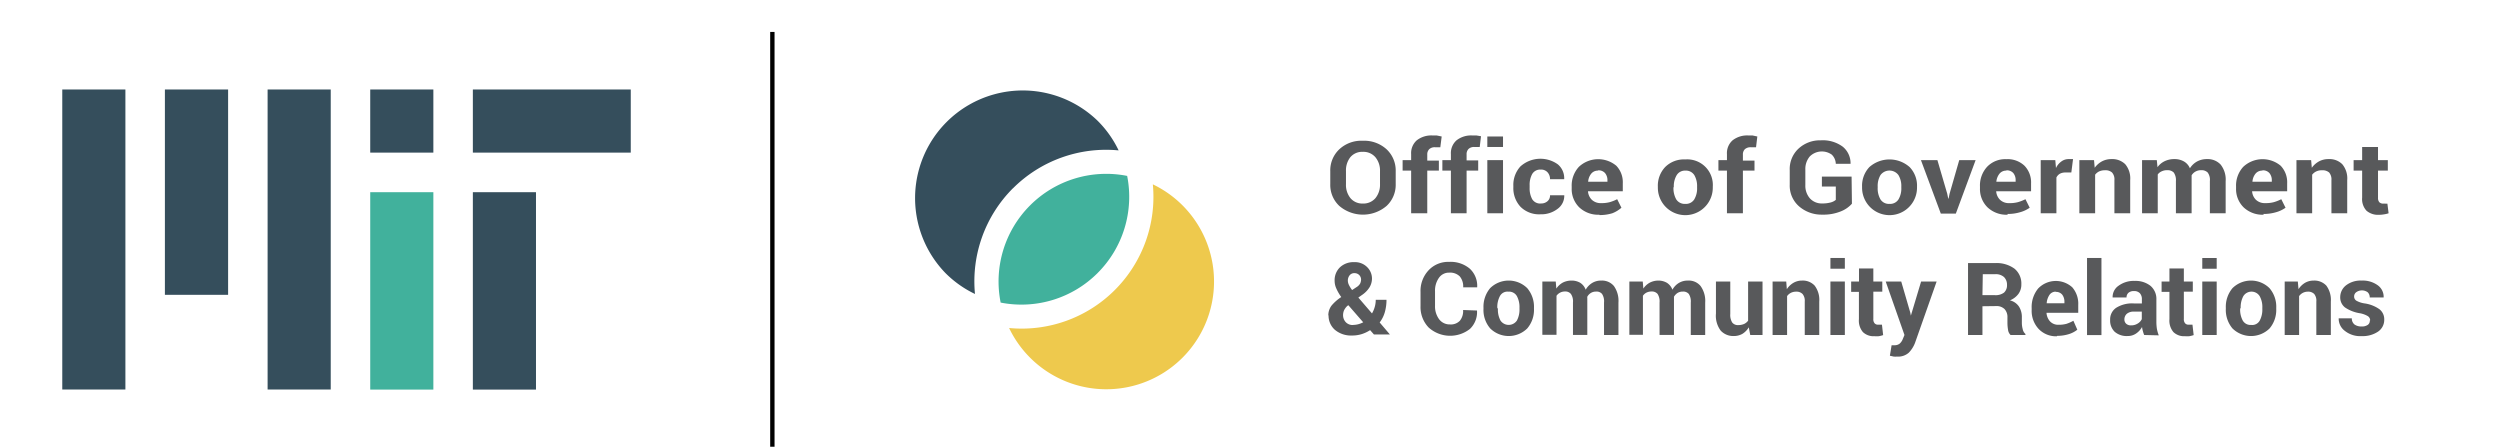 <svg id="Layer_1" data-name="Layer 1" xmlns="http://www.w3.org/2000/svg" xmlns:xlink="http://www.w3.org/1999/xlink" viewBox="0 0 293.06 52.37"><defs><style>.cls-1,.cls-5{fill:none;}.cls-2{fill:#354e5c;}.cls-3{fill:#41b19c;}.cls-4{clip-path:url(#clip-path);}.cls-5{stroke:#000;stroke-miterlimit:10;stroke-width:0.51px;}.cls-6{fill:#eec94d;}.cls-7{fill:#58595b;}</style><clipPath id="clip-path"><rect class="cls-1" x="7.3" y="3.74" width="272.72" height="48.63"/></clipPath></defs><rect class="cls-2" x="55.43" y="10.49" width="18.51" height="7.4"/><rect class="cls-2" x="19.33" y="10.49" width="7.41" height="24.07"/><rect class="cls-2" x="31.37" y="10.49" width="7.4" height="35.17"/><rect class="cls-2" x="7.3" y="10.49" width="7.4" height="35.17"/><rect class="cls-2" x="55.43" y="22.53" width="7.4" height="23.14"/><rect class="cls-2" x="43.4" y="10.49" width="7.4" height="7.4"/><rect class="cls-3" x="43.4" y="22.53" width="7.4" height="23.14"/><g class="cls-4"><line class="cls-5" x1="90.54" y1="3.73" x2="90.54" y2="52.37"/></g><g class="cls-4"><path class="cls-3" d="M128.67,32a12.62,12.62,0,0,0,3.46-11.38A12.62,12.62,0,0,0,117.3,35.47,12.61,12.61,0,0,0,128.67,32"/><path class="cls-2" d="M118.74,22.08a15.44,15.44,0,0,1,12.39-4.45,12.49,12.49,0,0,0-2.46-3.47A12.62,12.62,0,0,0,110.82,32a12.49,12.49,0,0,0,3.47,2.46,15.44,15.44,0,0,1,4.45-12.39"/><path class="cls-6" d="M130.68,34a15.43,15.43,0,0,1-12.39,4.45,12.63,12.63,0,1,0,16.85-16.84A15.44,15.44,0,0,1,130.68,34"/><path class="cls-7" d="M161.77,20.05a2.44,2.44,0,0,0-.54-1.62,1.84,1.84,0,0,0-1.48-.63,1.8,1.8,0,0,0-1.46.63,2.49,2.49,0,0,0-.51,1.62v1.54a2.47,2.47,0,0,0,.52,1.63,1.81,1.81,0,0,0,1.46.64,1.85,1.85,0,0,0,1.48-.64,2.48,2.48,0,0,0,.53-1.63Zm1.84,1.53a3.38,3.38,0,0,1-1.07,2.56,4.27,4.27,0,0,1-5.54,0,3.37,3.37,0,0,1-1.06-2.56V20.06A3.39,3.39,0,0,1,157,17.5a3.78,3.78,0,0,1,2.75-1,3.9,3.9,0,0,1,2.79,1,3.4,3.4,0,0,1,1.07,2.56Z"/><path class="cls-7" d="M165.42,25V20h-1V18.77h1v-.7a2,2,0,0,1,.66-1.62,2.76,2.76,0,0,1,1.86-.57l.48,0L169,16l-.16,1.26-.29,0-.33,0a.93.93,0,0,0-.68.23.86.86,0,0,0-.23.64v.7h1.36V20h-1.36V25Z"/><path class="cls-7" d="M170.08,25V20h-1V18.77h1v-.7a2,2,0,0,1,.66-1.62,2.76,2.76,0,0,1,1.86-.57l.48,0,.53.09-.15,1.26-.3,0-.33,0a.93.93,0,0,0-.68.23.86.86,0,0,0-.23.64v.7h1.36V20h-1.36V25Z"/><path class="cls-7" d="M176.19,25h-1.84V18.77h1.84Zm0-7.77h-1.84V16h1.84Z"/><path class="cls-7" d="M180.62,23.85a1.1,1.1,0,0,0,.78-.26.87.87,0,0,0,.3-.7h1.67l0,0a1.88,1.88,0,0,1-.78,1.59,3.12,3.12,0,0,1-2,.64,3.08,3.08,0,0,1-2.36-.89,3.21,3.21,0,0,1-.83-2.27v-.18a3.21,3.21,0,0,1,.83-2.27,3.5,3.5,0,0,1,4.39-.24,2.11,2.11,0,0,1,.74,1.74v0H181.7a1.16,1.16,0,0,0-.29-.81,1,1,0,0,0-.8-.32,1.08,1.08,0,0,0-1,.52,2.63,2.63,0,0,0-.3,1.34V22a2.65,2.65,0,0,0,.3,1.35,1.1,1.1,0,0,0,1,.51"/><path class="cls-7" d="M187.34,20a1,1,0,0,0-.81.36,1.67,1.67,0,0,0-.36.94l0,0h2.26v-.15a1.29,1.29,0,0,0-.28-.86,1,1,0,0,0-.83-.32m.17,5.2a3.23,3.23,0,0,1-2.37-.87,3,3,0,0,1-.88-2.21v-.23a3.24,3.24,0,0,1,.84-2.3,3.31,3.31,0,0,1,4.39-.13,2.79,2.79,0,0,1,.76,2.07v.92h-4.08v0a1.55,1.55,0,0,0,.45,1,1.5,1.5,0,0,0,1.09.39,3.69,3.69,0,0,0,1-.11,4.58,4.58,0,0,0,.88-.35l.5,1A3.57,3.57,0,0,1,189,25a5,5,0,0,1-1.5.21"/><path class="cls-7" d="M196.17,22a2.66,2.66,0,0,0,.33,1.38,1.18,1.18,0,0,0,1.06.52,1.15,1.15,0,0,0,1.05-.53,2.5,2.5,0,0,0,.33-1.37v-.12a2.54,2.54,0,0,0-.33-1.36,1.17,1.17,0,0,0-1.06-.52,1.13,1.13,0,0,0-1,.53,2.5,2.5,0,0,0-.34,1.35Zm-1.83-.11a3.19,3.19,0,0,1,.85-2.3,3.1,3.1,0,0,1,2.36-.9,3,3,0,0,1,3.23,3.2V22a3.22,3.22,0,1,1-6.44,0Z"/><path class="cls-7" d="M202.44,25V20h-1V18.77h1v-.7a2,2,0,0,1,.66-1.62,2.76,2.76,0,0,1,1.86-.57l.48,0L206,16l-.15,1.26-.3,0-.33,0a1,1,0,0,0-.68.23.86.86,0,0,0-.23.64v.7h1.36V20h-1.36V25Z"/><path class="cls-7" d="M217.09,23.88a3.43,3.43,0,0,1-1.28.89,5.38,5.38,0,0,1-2.2.39,4,4,0,0,1-2.75-1,3.21,3.21,0,0,1-1.06-2.5V19.94a3.26,3.26,0,0,1,1-2.49,3.69,3.69,0,0,1,2.64-1,3.93,3.93,0,0,1,2.58.75,2.51,2.51,0,0,1,.91,2v0H215.2a1.57,1.57,0,0,0-.47-1.07,2,2,0,0,0-2.58.21,2.27,2.27,0,0,0-.52,1.55V21.7a2.24,2.24,0,0,0,.54,1.56,1.87,1.87,0,0,0,1.44.59,3.66,3.66,0,0,0,1-.12,1.54,1.54,0,0,0,.59-.3V21.87h-1.63V20.7h3.48Z"/><path class="cls-7" d="M220.11,22a2.56,2.56,0,0,0,.33,1.38,1.17,1.17,0,0,0,1.06.52,1.15,1.15,0,0,0,1.05-.53,2.5,2.5,0,0,0,.33-1.37v-.12a2.45,2.45,0,0,0-.34-1.36,1.31,1.31,0,0,0-2.1,0,2.5,2.5,0,0,0-.33,1.35Zm-1.83-.11a3.19,3.19,0,0,1,.85-2.3,3.56,3.56,0,0,1,4.73,0,3.14,3.14,0,0,1,.86,2.3V22a3.22,3.22,0,1,1-6.44,0Z"/><polygon class="cls-7" points="228.26 22.7 228.38 23.28 228.42 23.28 228.54 22.7 229.67 18.77 231.59 18.77 229.27 25.04 227.51 25.04 225.18 18.77 227.11 18.77 228.26 22.7"/><path class="cls-7" d="M235.2,20a1,1,0,0,0-.81.36,1.75,1.75,0,0,0-.37.94l0,0h2.26v-.15a1.28,1.28,0,0,0-.27-.86,1,1,0,0,0-.83-.32m.16,5.2a3.23,3.23,0,0,1-2.36-.87,3,3,0,0,1-.88-2.21v-.23a3.24,3.24,0,0,1,.83-2.3,2.93,2.93,0,0,1,2.25-.9,2.87,2.87,0,0,1,2.14.77,2.8,2.8,0,0,1,.77,2.07v.92H234v0a1.55,1.55,0,0,0,.45,1,1.48,1.48,0,0,0,1.09.39,3.62,3.62,0,0,0,1-.11,4.65,4.65,0,0,0,.89-.35l.5,1a3.63,3.63,0,0,1-1.1.52,5,5,0,0,1-1.5.21"/><path class="cls-7" d="M242.81,20.22h-.67a1.37,1.37,0,0,0-.68.15,1.06,1.06,0,0,0-.4.44V25h-1.84V18.77h1.71l.08.93a1.94,1.94,0,0,1,.63-.77,1.4,1.4,0,0,1,.88-.28l.25,0,.24,0Z"/><path class="cls-7" d="M245.47,18.77l.08.9a2.5,2.5,0,0,1,.84-.75,2.35,2.35,0,0,1,1.12-.27,2.16,2.16,0,0,1,1.62.6,2.59,2.59,0,0,1,.58,1.87V25h-1.85V21.12a1.2,1.2,0,0,0-.28-.9,1.14,1.14,0,0,0-.84-.26,1.59,1.59,0,0,0-.66.13,1.29,1.29,0,0,0-.48.39V25h-1.85V18.77Z"/><path class="cls-7" d="M252.83,18.77l.08.83a2.17,2.17,0,0,1,.83-.7,2.58,2.58,0,0,1,1.14-.25,2.19,2.19,0,0,1,1.12.27,1.66,1.66,0,0,1,.71.81,2.29,2.29,0,0,1,.82-.79,2.38,2.38,0,0,1,1.19-.29,2.07,2.07,0,0,1,1.59.64,2.82,2.82,0,0,1,.59,1.95V25h-1.85V21.23a1.46,1.46,0,0,0-.25-1,1,1,0,0,0-.75-.28,1.34,1.34,0,0,0-.68.16,1.21,1.21,0,0,0-.46.44c0,.07,0,.14,0,.19s0,.1,0,.16V25h-1.84V21.23a1.57,1.57,0,0,0-.25-1,1,1,0,0,0-.76-.28,1.45,1.45,0,0,0-.65.13,1.14,1.14,0,0,0-.47.37V25h-1.84V18.77Z"/><path class="cls-7" d="M265.21,20a1,1,0,0,0-.81.36,1.67,1.67,0,0,0-.36.94v0h2.27v-.15a1.29,1.29,0,0,0-.28-.86,1,1,0,0,0-.83-.32m.16,5.2a3.23,3.23,0,0,1-2.36-.87,3,3,0,0,1-.88-2.21v-.23a3.24,3.24,0,0,1,.84-2.3,3.31,3.31,0,0,1,4.39-.13,2.79,2.79,0,0,1,.76,2.07v.92H264v0a1.55,1.55,0,0,0,.45,1,1.5,1.5,0,0,0,1.09.39,3.69,3.69,0,0,0,1-.11,4.58,4.58,0,0,0,.88-.35l.5,1a3.57,3.57,0,0,1-1.09.52,5.06,5.06,0,0,1-1.51.21"/><path class="cls-7" d="M270.92,18.77l.08.9a2.5,2.5,0,0,1,.84-.75,2.29,2.29,0,0,1,1.12-.27,2.12,2.12,0,0,1,1.61.6,2.59,2.59,0,0,1,.58,1.87V25H273.3V21.12a1.24,1.24,0,0,0-.27-.9,1.18,1.18,0,0,0-.84-.26,1.53,1.53,0,0,0-.66.13,1.33,1.33,0,0,0-.49.39V25H269.2V18.77Z"/><path class="cls-7" d="M278.76,17.23v1.54h1.15V20h-1.15v3.19a.75.75,0,0,0,.16.52.65.65,0,0,0,.45.16l.25,0a1.29,1.29,0,0,0,.24,0L280,25a2.91,2.91,0,0,1-.55.13,3.27,3.27,0,0,1-.57.05,2.07,2.07,0,0,1-1.47-.48,2,2,0,0,1-.51-1.53V20h-1V18.77h1V17.23Z"/><path class="cls-7" d="M158,32.9a1.2,1.2,0,0,0,.13.51,3.46,3.46,0,0,0,.37.59l.5-.33a1.21,1.21,0,0,0,.44-.43,1.13,1.13,0,0,0,.11-.48.75.75,0,0,0-.76-.74.69.69,0,0,0-.58.25,1,1,0,0,0-.21.63m.6,5.19a2.55,2.55,0,0,0,.61-.08,2.67,2.67,0,0,0,.59-.23l-1.74-2-.11.07a1.78,1.78,0,0,0-.4.54,1.44,1.44,0,0,0-.11.53,1.2,1.2,0,0,0,.32.85,1.11,1.11,0,0,0,.84.33M155.71,37a1.92,1.92,0,0,1,.38-1.18,5.15,5.15,0,0,1,1.14-1,5.3,5.3,0,0,1-.58-1,2.17,2.17,0,0,1-.2-.89,2.1,2.1,0,0,1,.63-1.6,2.31,2.31,0,0,1,1.67-.6,2,2,0,0,1,1.5.57,1.89,1.89,0,0,1,.58,1.38,2,2,0,0,1-.29,1,3,3,0,0,1-.77.82l-.54.38,1.6,1.86a3.14,3.14,0,0,0,.32-.75,3,3,0,0,0,.12-.85h1.26a5.28,5.28,0,0,1-.2,1.47,3.61,3.61,0,0,1-.6,1.19l1.2,1.41v0h-1.87l-.45-.51a4,4,0,0,1-1,.47,3.7,3.7,0,0,1-1.12.16,2.93,2.93,0,0,1-2-.66,2.2,2.2,0,0,1-.75-1.73"/><path class="cls-7" d="M173.14,36.4v0a2.72,2.72,0,0,1-.83,2.16,3.76,3.76,0,0,1-4.84-.17,3.46,3.46,0,0,1-.95-2.52V34.22a3.53,3.53,0,0,1,.93-2.52,3.13,3.13,0,0,1,2.41-1,3.47,3.47,0,0,1,2.44.8,2.74,2.74,0,0,1,.86,2.18l0,0h-1.64a1.84,1.84,0,0,0-.4-1.28,1.61,1.61,0,0,0-1.24-.44,1.42,1.42,0,0,0-1.21.62,2.58,2.58,0,0,0-.45,1.57v1.68a2.54,2.54,0,0,0,.47,1.58,1.53,1.53,0,0,0,1.27.62,1.46,1.46,0,0,0,1.17-.43,1.79,1.79,0,0,0,.38-1.26Z"/><path class="cls-7" d="M175.59,36.2a2.7,2.7,0,0,0,.3,1.37,1.16,1.16,0,0,0,1.93,0,2.73,2.73,0,0,0,.3-1.37v-.12a2.71,2.71,0,0,0-.3-1.36,1.05,1.05,0,0,0-1-.53,1,1,0,0,0-1,.53,2.74,2.74,0,0,0-.3,1.36Zm-1.69-.12a3.39,3.39,0,0,1,.78-2.3,3.1,3.1,0,0,1,4.35,0,3.38,3.38,0,0,1,.79,2.3v.12a3.36,3.36,0,0,1-.79,2.3,3.09,3.09,0,0,1-4.34,0,3.31,3.31,0,0,1-.79-2.3Z"/><path class="cls-7" d="M182.37,33l.07.83a2.18,2.18,0,0,1,.75-.7,2.26,2.26,0,0,1,1.05-.24,2,2,0,0,1,1,.26,1.64,1.64,0,0,1,.64.81,2.22,2.22,0,0,1,.76-.79,2,2,0,0,1,1.09-.28,1.81,1.81,0,0,1,1.46.64,3,3,0,0,1,.53,1.95v3.79h-1.69V35.46a1.57,1.57,0,0,0-.23-1,.82.82,0,0,0-.69-.28,1.15,1.15,0,0,0-.62.16,1.18,1.18,0,0,0-.42.44,1,1,0,0,0,0,.19v4.29h-1.68V35.46a1.55,1.55,0,0,0-.24-1,.83.83,0,0,0-.69-.29,1.2,1.2,0,0,0-1,.5v4.58H180.8V33Z"/><path class="cls-7" d="M192.57,33l.07.83a2.12,2.12,0,0,1,.76-.7,2.2,2.2,0,0,1,1-.24,2,2,0,0,1,1,.26,1.66,1.66,0,0,1,.65.81,2.11,2.11,0,0,1,.75-.79,2,2,0,0,1,1.09-.28,1.78,1.78,0,0,1,1.46.64,3,3,0,0,1,.54,1.95v3.79h-1.69V35.46a1.63,1.63,0,0,0-.23-1,.85.85,0,0,0-.69-.28,1.18,1.18,0,0,0-.63.16,1.36,1.36,0,0,0-.42.44c0,.08,0,.14,0,.19s0,.11,0,.16v4.13h-1.69V35.46a1.62,1.62,0,0,0-.23-1,.86.86,0,0,0-.7-.29,1.32,1.32,0,0,0-.6.13,1.15,1.15,0,0,0-.42.37v4.58H191V33Z"/><path class="cls-7" d="M205,38.37a2.25,2.25,0,0,1-.74.76,2,2,0,0,1-1,.26,2,2,0,0,1-1.55-.63,2.9,2.9,0,0,1-.56-2V33h1.68v3.81a1.66,1.66,0,0,0,.23,1,.83.83,0,0,0,.69.3,1.77,1.77,0,0,0,.69-.13,1.22,1.22,0,0,0,.48-.39V33h1.69v6.27h-1.44Z"/><path class="cls-7" d="M209.39,33l.07.9a2.32,2.32,0,0,1,.78-.75,2,2,0,0,1,1-.26,1.9,1.9,0,0,1,1.48.59,2.76,2.76,0,0,1,.54,1.88v3.91h-1.7V35.35a1.24,1.24,0,0,0-.26-.89,1,1,0,0,0-.77-.27,1.33,1.33,0,0,0-.6.14,1.24,1.24,0,0,0-.44.38v4.56h-1.7V33Z"/><path class="cls-7" d="M216.26,39.27h-1.69V33h1.69Zm0-7.77h-1.69V30.24h1.69Z"/><path class="cls-7" d="M219.6,31.47V33h1.05v1.19H219.6v3.19a.72.72,0,0,0,.15.52.51.51,0,0,0,.4.16h.23l.23,0,.14,1.22a3.07,3.07,0,0,1-.5.13,2.89,2.89,0,0,1-.52,0,1.79,1.79,0,0,1-1.35-.48,2.08,2.08,0,0,1-.47-1.52v-3.2H217V33h.92V31.47Z"/><path class="cls-7" d="M223.93,36.64,224,37h0l1.2-4h1.82l-2.54,7.21a3.42,3.42,0,0,1-.72,1.13,1.87,1.87,0,0,1-1.38.46,2.38,2.38,0,0,1-.39,0l-.45-.1.2-1.23.16,0h.16a.94.94,0,0,0,.64-.2,1.37,1.37,0,0,0,.35-.52l.2-.48L221.05,33h1.82Z"/><path class="cls-7" d="M232.39,34.6h1.46a1.63,1.63,0,0,0,1.07-.3,1.15,1.15,0,0,0,.35-.9,1.25,1.25,0,0,0-.35-.92,1.43,1.43,0,0,0-1-.34h-1.49Zm0,1.3v3.37H230.7V30.84h3.18a3.55,3.55,0,0,1,2.26.65,2.24,2.24,0,0,1,.81,1.84,1.84,1.84,0,0,1-.34,1.12,2.32,2.32,0,0,1-1,.76,1.77,1.77,0,0,1,1.07.74,2.28,2.28,0,0,1,.33,1.27v.62a2.8,2.8,0,0,0,.1.74,1,1,0,0,0,.32.57v.12h-1.74a1,1,0,0,1-.3-.62,4.78,4.78,0,0,1-.07-.82v-.6a1.37,1.37,0,0,0-.34-1,1.33,1.33,0,0,0-1-.35Z"/><path class="cls-7" d="M241,34.19a.88.88,0,0,0-.74.36,2,2,0,0,0-.34,1l0,0H242v-.15a1.36,1.36,0,0,0-.26-.86.91.91,0,0,0-.76-.32m.15,5.2a2.81,2.81,0,0,1-2.16-.87,3.1,3.1,0,0,1-.81-2.2v-.23a3.41,3.41,0,0,1,.76-2.3,2.87,2.87,0,0,1,4-.14,2.93,2.93,0,0,1,.7,2.07v.92H239.9v0a1.62,1.62,0,0,0,.41,1,1.29,1.29,0,0,0,1,.4,3.38,3.38,0,0,0,.93-.11,4.6,4.6,0,0,0,.81-.36l.46,1.05a3,3,0,0,1-1,.52,4.55,4.55,0,0,1-1.38.2"/><rect class="cls-7" x="244.65" y="30.24" width="1.69" height="9.04"/><path class="cls-7" d="M249.81,38.14a1.4,1.4,0,0,0,.79-.22,1.19,1.19,0,0,0,.47-.51v-.88h-.94a1.19,1.19,0,0,0-.82.26.87.87,0,0,0-.28.66.66.66,0,0,0,.21.5.8.8,0,0,0,.57.19m1.54,1.13a3,3,0,0,1-.15-.45,2.66,2.66,0,0,1-.1-.49,2.19,2.19,0,0,1-.69.76,1.7,1.7,0,0,1-1,.3,2.14,2.14,0,0,1-1.52-.5,1.81,1.81,0,0,1-.53-1.39,1.62,1.62,0,0,1,.71-1.42,3.51,3.51,0,0,1,2.07-.51h.94v-.5a1,1,0,0,0-.24-.7.91.91,0,0,0-.7-.25.93.93,0,0,0-.63.2.72.72,0,0,0-.23.55h-1.63v0a1.59,1.59,0,0,1,.69-1.37,3,3,0,0,1,1.91-.57,2.82,2.82,0,0,1,1.83.57,2,2,0,0,1,.7,1.62v2.59a5.4,5.4,0,0,0,.06.83,4.22,4.22,0,0,0,.22.77Z"/><path class="cls-7" d="M256,31.47V33h1.05v1.19H256v3.19a.72.72,0,0,0,.15.52.51.51,0,0,0,.4.16h.23l.23,0,.14,1.22a3.36,3.36,0,0,1-.5.13,2.89,2.89,0,0,1-.52,0,1.79,1.79,0,0,1-1.35-.48,2.08,2.08,0,0,1-.47-1.52v-3.2h-.92V33h.92V31.47Z"/><path class="cls-7" d="M259.85,39.27h-1.69V33h1.69Zm0-7.77h-1.69V30.24h1.69Z"/><path class="cls-7" d="M262.6,36.2a2.7,2.7,0,0,0,.3,1.37,1.05,1.05,0,0,0,1,.52,1,1,0,0,0,1-.52,2.73,2.73,0,0,0,.3-1.37v-.12a2.61,2.61,0,0,0-.31-1.36,1.13,1.13,0,0,0-1.92,0,2.74,2.74,0,0,0-.31,1.36Zm-1.68-.12a3.39,3.39,0,0,1,.78-2.3,3.09,3.09,0,0,1,4.34,0,3.33,3.33,0,0,1,.79,2.3v.12a3.36,3.36,0,0,1-.78,2.3,3.1,3.1,0,0,1-4.35,0,3.36,3.36,0,0,1-.78-2.3Z"/><path class="cls-7" d="M269.36,33l.08.9a2.3,2.3,0,0,1,.77-.75,2,2,0,0,1,1-.26,1.92,1.92,0,0,1,1.49.59,2.81,2.81,0,0,1,.53,1.88v3.91h-1.7V35.35a1.25,1.25,0,0,0-.25-.89,1,1,0,0,0-.77-.27,1.25,1.25,0,0,0-1,.52v4.56h-1.69V33Z"/><path class="cls-7" d="M277.84,37.54a.6.6,0,0,0-.27-.48,2.77,2.77,0,0,0-1-.35,4.28,4.28,0,0,1-1.68-.67,1.48,1.48,0,0,1-.56-1.21,1.75,1.75,0,0,1,.68-1.38,2.79,2.79,0,0,1,1.82-.56,3,3,0,0,1,1.91.56,1.66,1.66,0,0,1,.68,1.42v0h-1.63a.82.82,0,0,0-.24-.61,1.15,1.15,0,0,0-1.35,0,.62.62,0,0,0-.24.5.57.57,0,0,0,.25.48,2.74,2.74,0,0,0,1,.33,4,4,0,0,1,1.72.68,1.5,1.5,0,0,1,.56,1.23,1.66,1.66,0,0,1-.72,1.39,3.21,3.21,0,0,1-1.92.53,2.89,2.89,0,0,1-2-.63,1.78,1.78,0,0,1-.7-1.45l0,0h1.54a.88.88,0,0,0,.33.73,1.37,1.37,0,0,0,.82.22,1.18,1.18,0,0,0,.71-.18.58.58,0,0,0,.25-.51"/></g></svg>